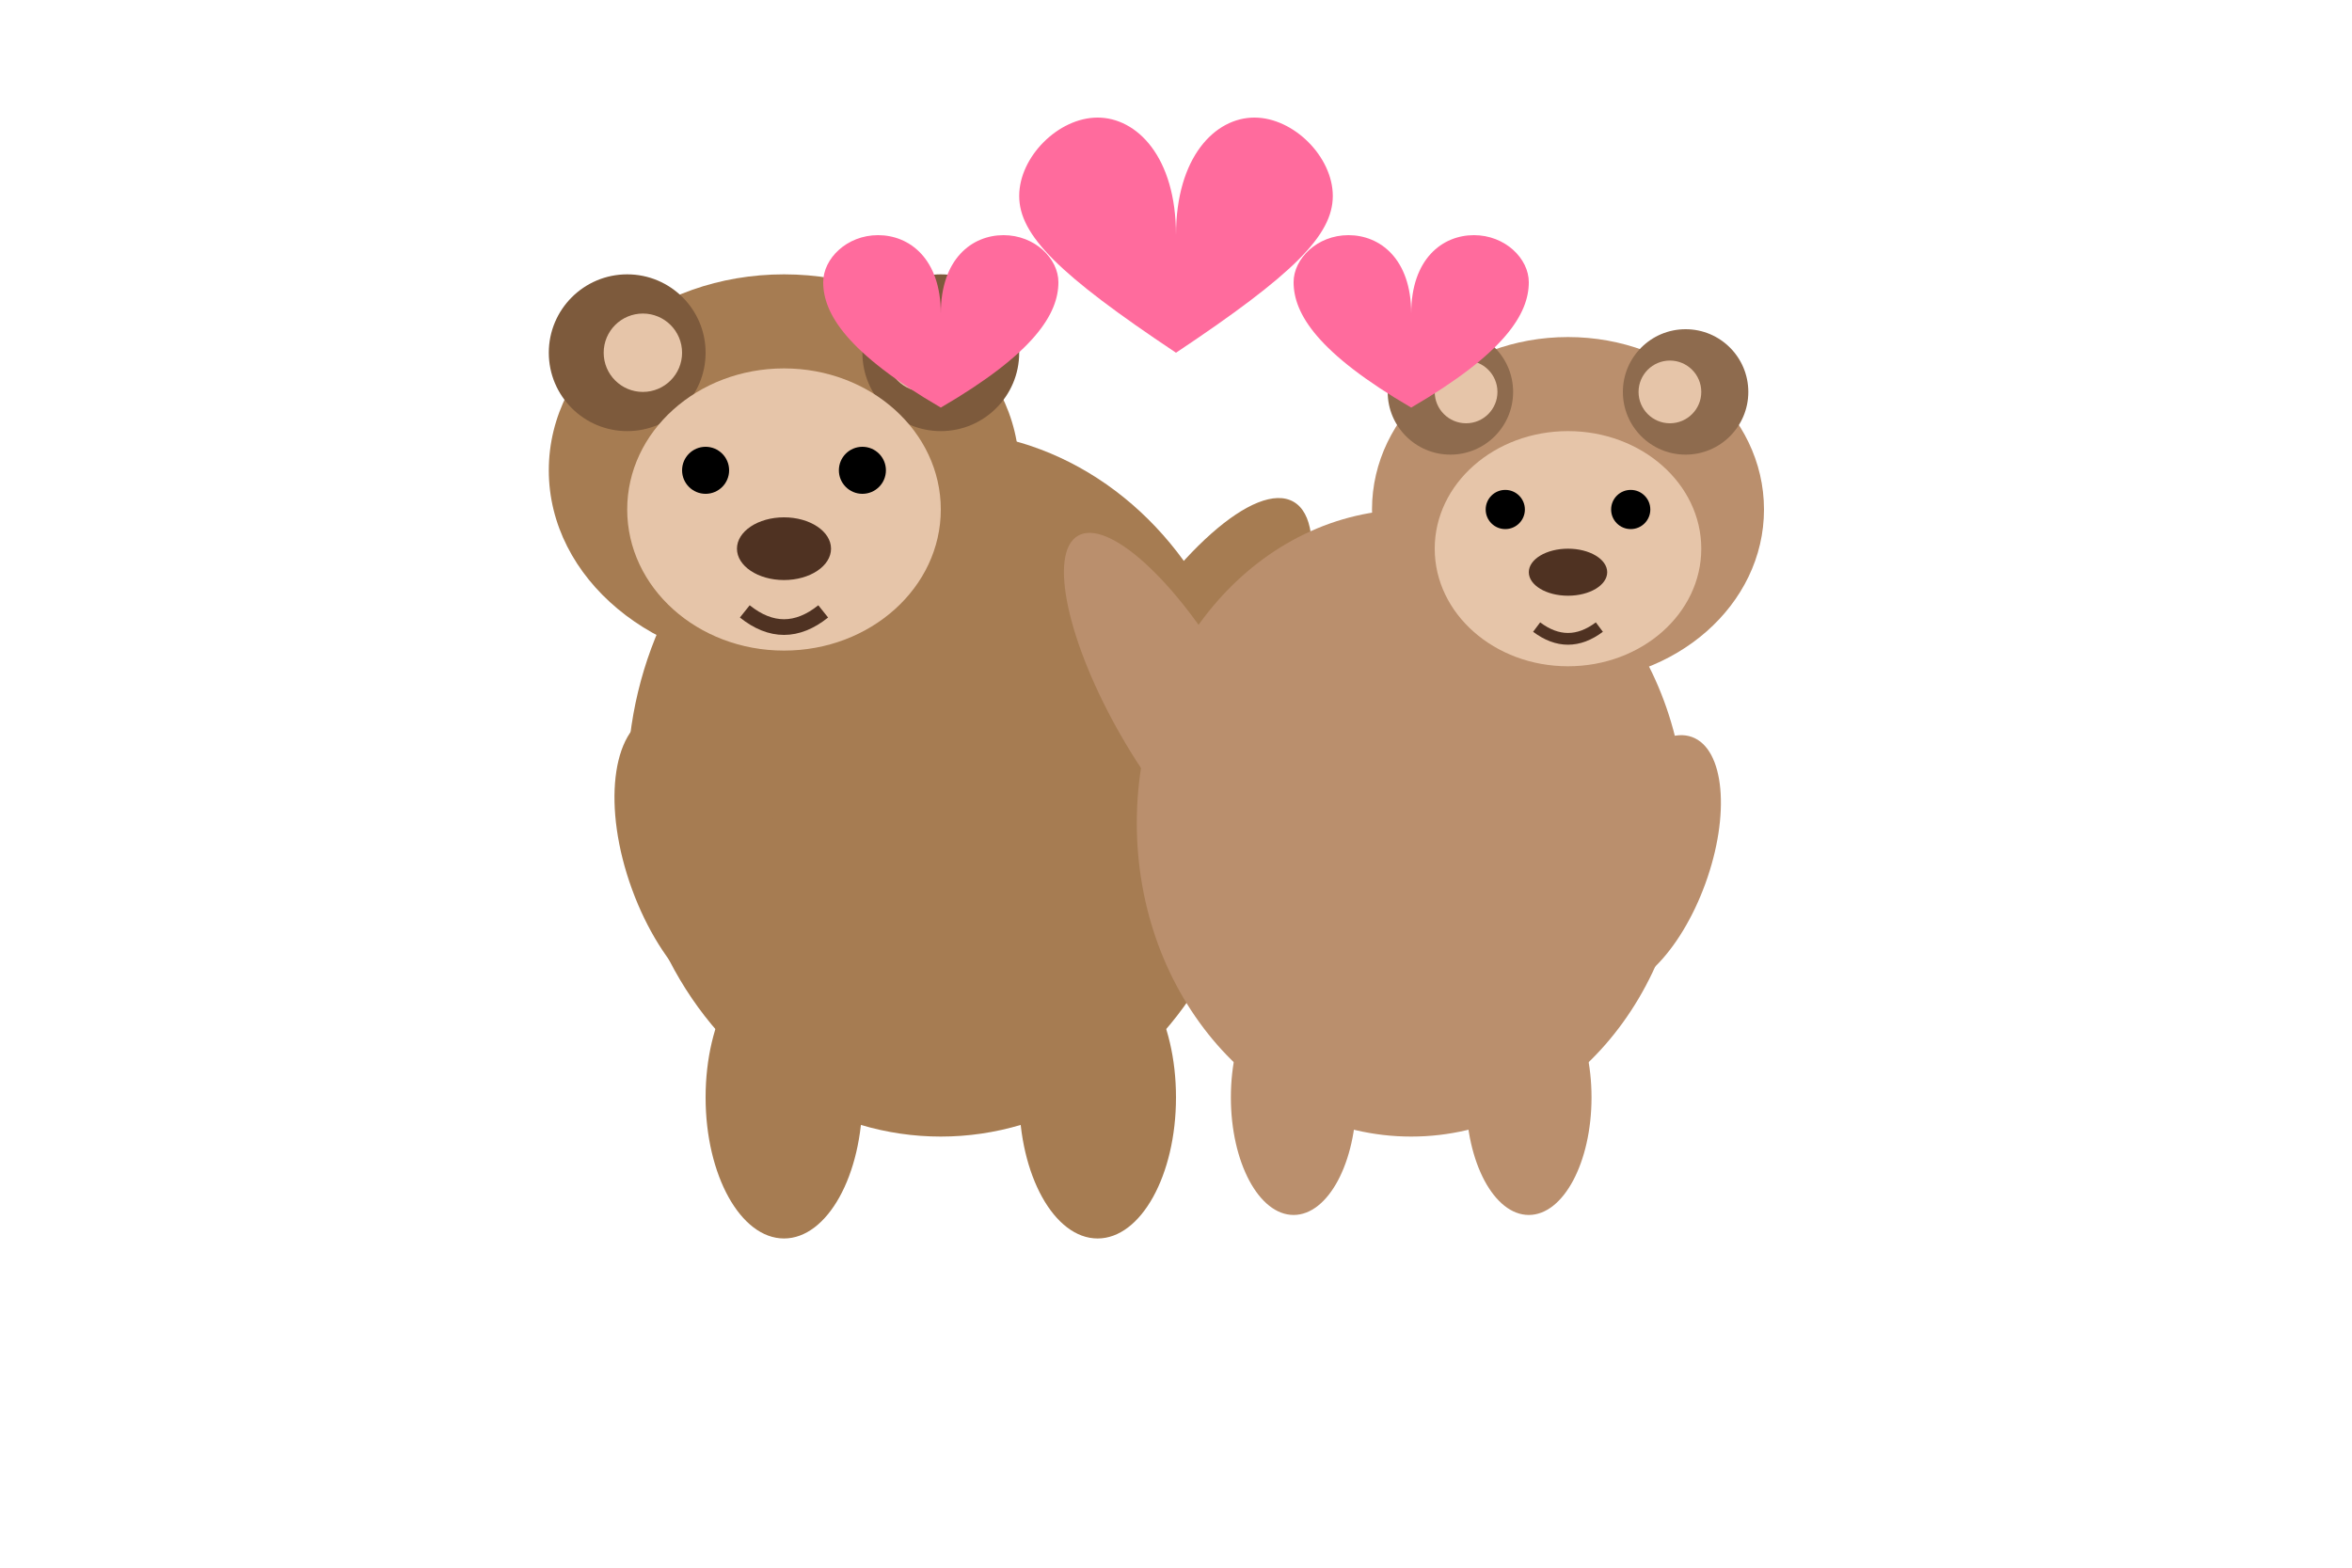 <?xml version="1.0" encoding="UTF-8" standalone="no"?>
<svg width="300" height="200" xmlns="http://www.w3.org/2000/svg">
   <g>
       <!-- First Bear -->
       <ellipse fill="#a67c52" cx="120" cy="100" rx="40" ry="45"/>
       <!-- Head -->
       <ellipse fill="#a67c52" cx="100" cy="60" rx="30" ry="25"/>
       <!-- Ears -->
       <ellipse fill="#7d5a3c" cx="80" cy="45" rx="10" ry="10"/>
       <ellipse fill="#7d5a3c" cx="120" cy="45" rx="10" ry="10"/>
       <!-- Inner Ears -->
       <ellipse fill="#e6c5a9" cx="82" cy="45" rx="5" ry="5"/>
       <ellipse fill="#e6c5a9" cx="118" cy="45" rx="5" ry="5"/>
       <!-- Face -->
       <ellipse fill="#e6c5a9" cx="100" cy="65" rx="20" ry="18"/>
       <!-- Eyes -->
       <ellipse fill="#000" cx="90" cy="60" rx="3" ry="3"/>
       <ellipse fill="#000" cx="110" cy="60" rx="3" ry="3"/>
       <!-- Nose -->
       <ellipse fill="#4f3222" cx="100" cy="70" rx="6" ry="4"/>
       <!-- Mouth -->
       <path fill="none" stroke="#4f3222" stroke-width="2" d="M95,78 Q100,82 105,78"/>
       <!-- Arms (hugging) -->
       <ellipse fill="#a67c52" cx="150" cy="90" rx="10" ry="30" transform="rotate(30 150 90)"/>
       <ellipse fill="#a67c52" cx="90" cy="110" rx="10" ry="20" transform="rotate(-20 90 110)"/>
       <!-- Legs -->
       <ellipse fill="#a67c52" cx="100" cy="140" rx="10" ry="18"/>
       <ellipse fill="#a67c52" cx="140" cy="140" rx="10" ry="18"/>
       
       <!-- Second Bear -->
       <ellipse fill="#ba8f6d" cx="180" cy="105" rx="35" ry="40"/>
       <!-- Head -->
       <ellipse fill="#ba8f6d" cx="200" cy="65" rx="25" ry="22"/>
       <!-- Ears -->
       <ellipse fill="#8e6b4e" cx="185" cy="50" rx="8" ry="8"/>
       <ellipse fill="#8e6b4e" cx="215" cy="50" rx="8" ry="8"/>
       <!-- Inner Ears -->
       <ellipse fill="#e6c5a9" cx="187" cy="50" rx="4" ry="4"/>
       <ellipse fill="#e6c5a9" cx="213" cy="50" rx="4" ry="4"/>
       <!-- Face -->
       <ellipse fill="#e6c5a9" cx="200" cy="70" rx="17" ry="15"/>
       <!-- Eyes -->
       <ellipse fill="#000" cx="192" cy="65" rx="2.5" ry="2.5"/>
       <ellipse fill="#000" cx="208" cy="65" rx="2.5" ry="2.5"/>
       <!-- Nose -->
       <ellipse fill="#4f3222" cx="200" cy="73" rx="5" ry="3"/>
       <!-- Mouth -->
       <path fill="none" stroke="#4f3222" stroke-width="1.5" d="M196,80 Q200,83 204,80"/>
       <!-- Arms (hugging) -->
       <ellipse fill="#ba8f6d" cx="150" cy="90" rx="8" ry="25" transform="rotate(-30 150 90)"/>
       <ellipse fill="#ba8f6d" cx="210" cy="110" rx="8" ry="17" transform="rotate(20 210 110)"/>
       <!-- Legs -->
       <ellipse fill="#ba8f6d" cx="165" cy="140" rx="8" ry="15"/>
       <ellipse fill="#ba8f6d" cx="195" cy="140" rx="8" ry="15"/>
       
       <!-- Hearts above -->
       <path fill="#ff6b9d" d="M150,30 C150,20 145,15 140,15 C135,15 130,20 130,25 C130,30 135,35 150,45 C165,35 170,30 170,25 C170,20 165,15 160,15 C155,15 150,20 150,30 Z"/>
       <path fill="#ff6b9d" d="M180,40 C180,33 176,30 172,30 C168,30 165,33 165,36 C165,40 168,45 180,52 C192,45 195,40 195,36 C195,33 192,30 188,30 C184,30 180,33 180,40 Z"/>
       <path fill="#ff6b9d" d="M120,40 C120,33 116,30 112,30 C108,30 105,33 105,36 C105,40 108,45 120,52 C132,45 135,40 135,36 C135,33 132,30 128,30 C124,30 120,33 120,40 Z"/>
   </g>
</svg>